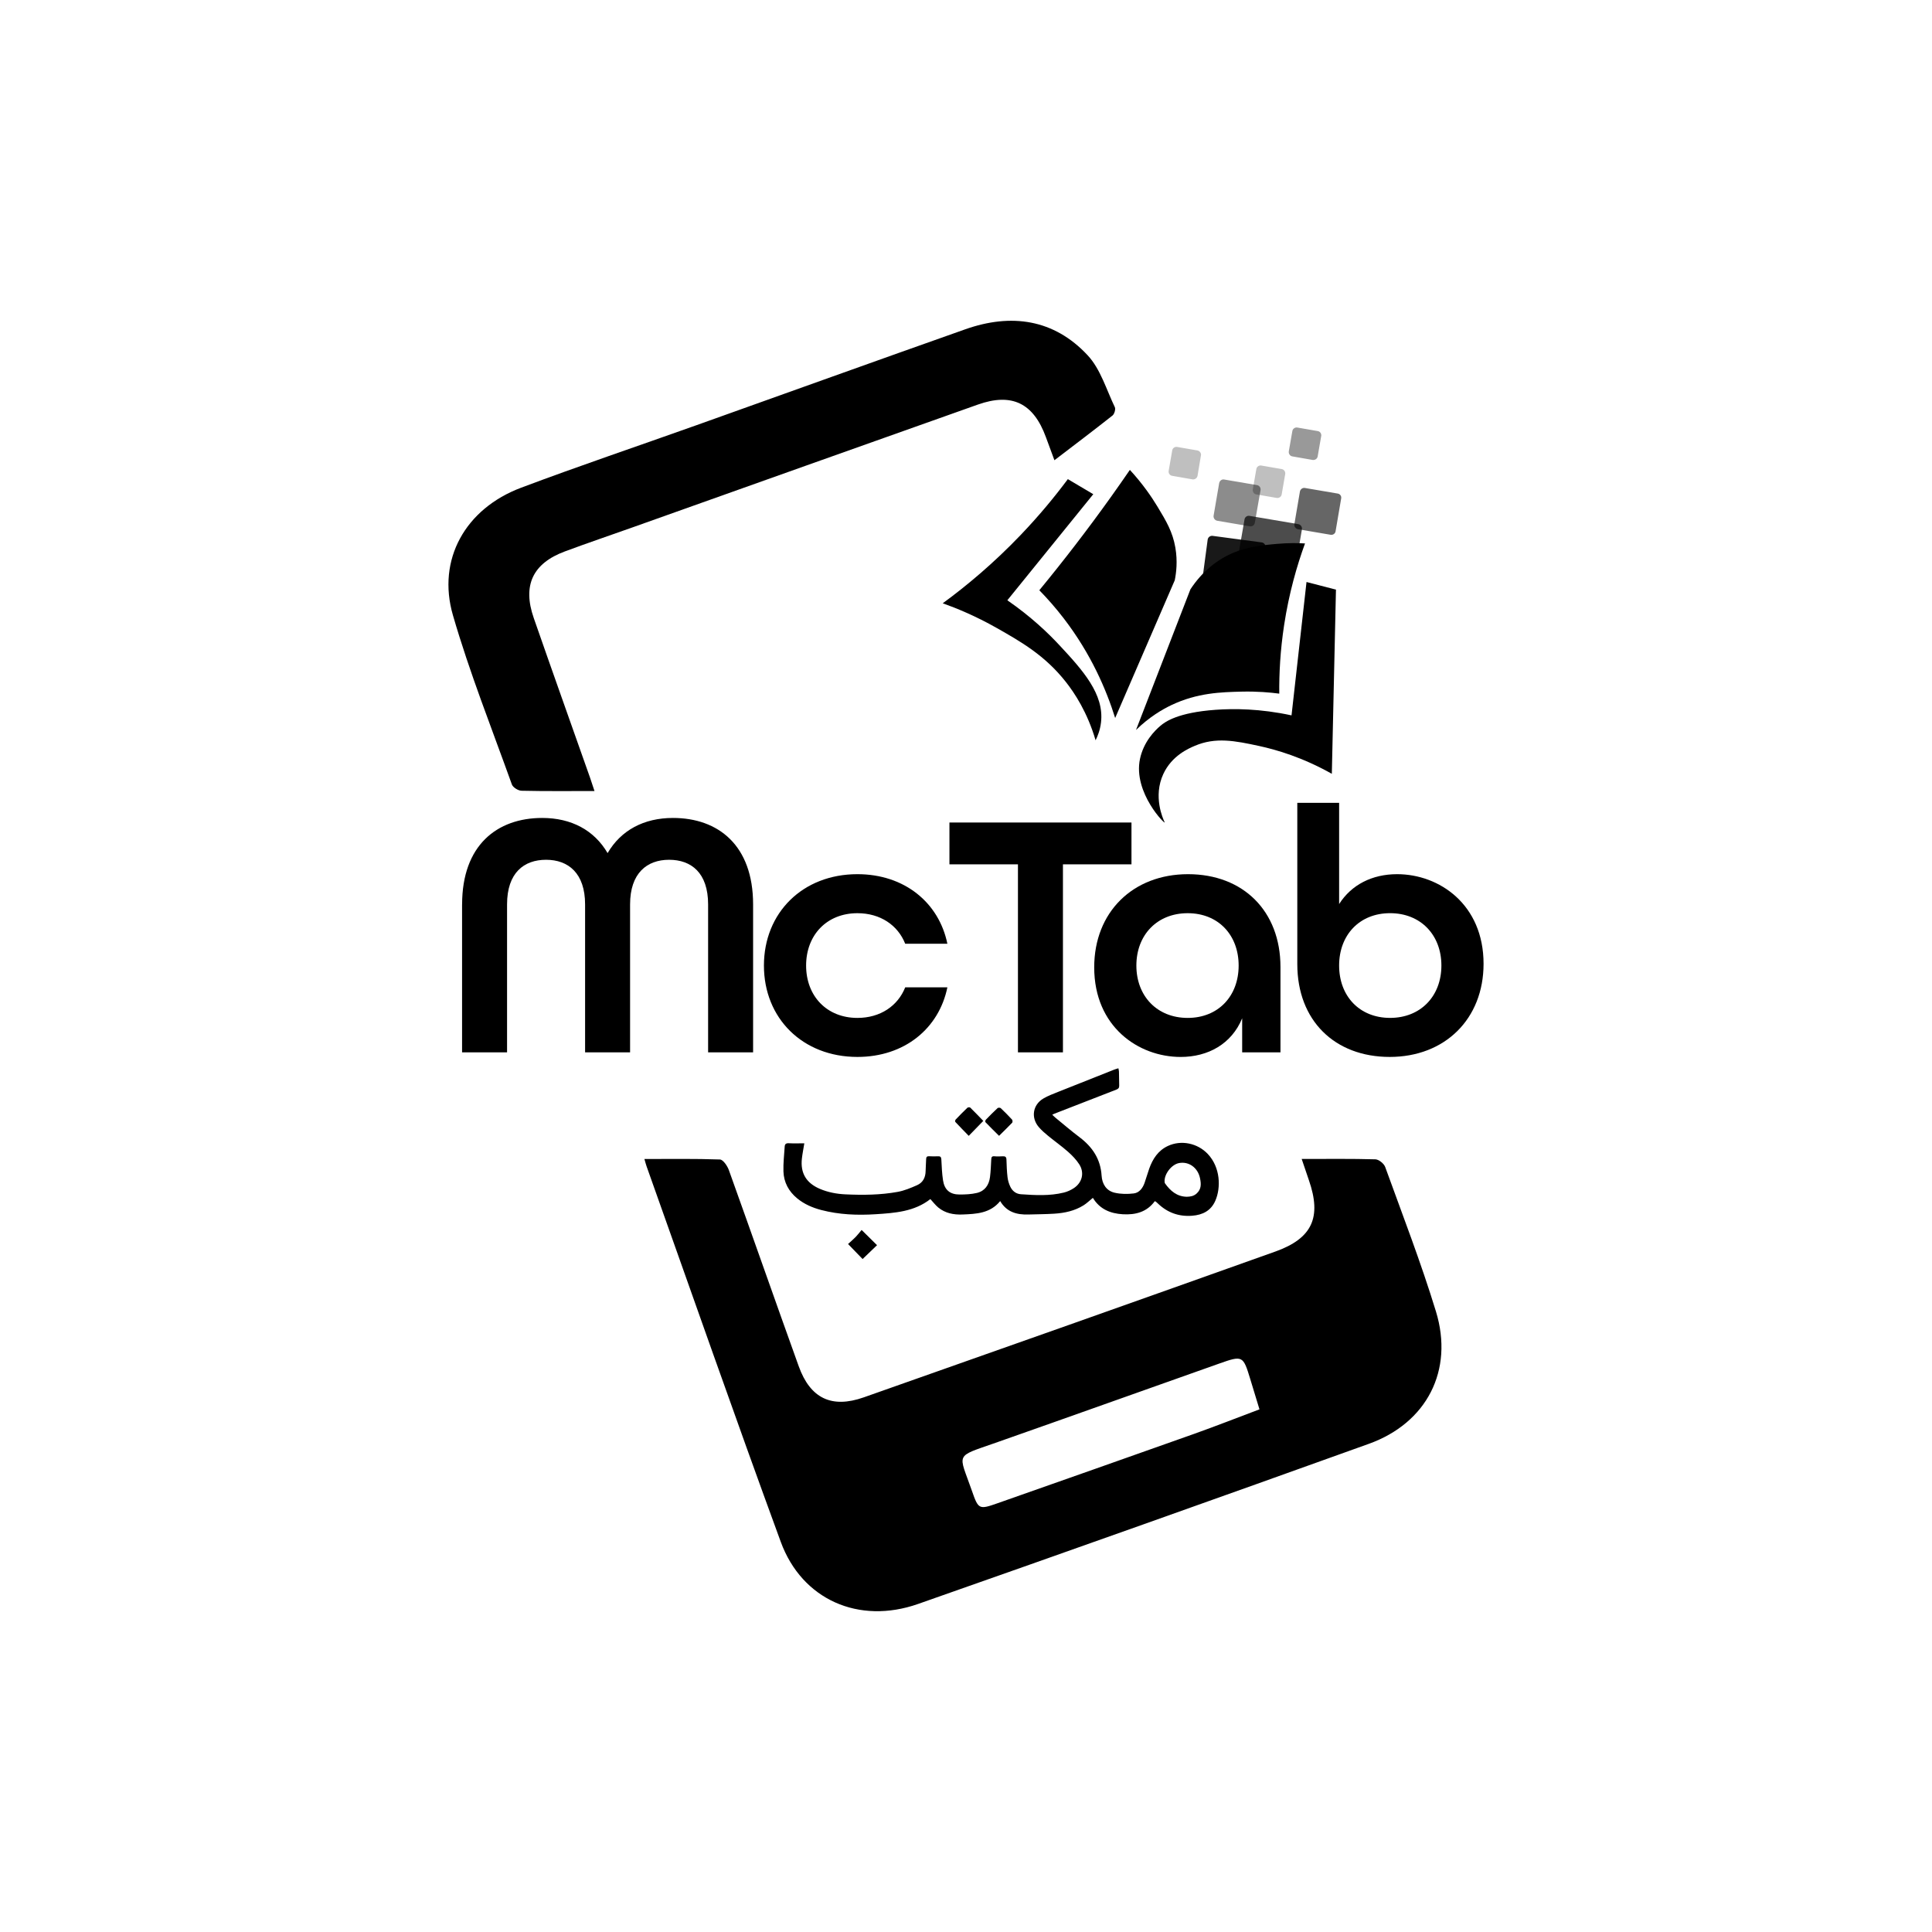 <?xml version="1.0" encoding="UTF-8"?>
<svg id="Layer_1" data-name="Layer 1" xmlns="http://www.w3.org/2000/svg" viewBox="0 0 1080 1080">
  <defs>
    <style>
      .cls-1 {
        opacity: .25;
      }

      .cls-2 {
        opacity: .45;
      }

      .cls-3 {
        opacity: .4;
      }

      .cls-4 {
        opacity: .6;
      }

      .cls-5 {
        opacity: .9;
      }

      .cls-6 {
        opacity: .7;
      }
    </style>
  </defs>
  <g>
    <g id="_2vbZbg.tif" data-name="2vbZbg.tif">
      <g>
        <path d="m727.66,647.87c14.73,0,27.97-.18,41.19.2,1.92.05,4.79,2.38,5.48,4.28,9.72,26.84,20.05,53.51,28.38,80.79,10.06,32.92-5.11,62.33-37.55,73.98-83.88,30.14-167.87,59.98-251.97,89.51-33.1,11.62-64.88-2.39-76.73-34.71-25.59-69.79-50.1-139.97-75.04-210-.35-.99-.6-2.02-1.19-4.03,14.42,0,28.33-.22,42.21.27,1.78.06,4.16,3.58,5.01,5.95,13.12,36.51,25.91,73.14,39.05,109.65,6.45,17.92,18.36,23.7,36.35,17.37,76.74-27.03,153.45-54.17,230.08-81.51,20.71-7.39,25.93-19.18,18.76-39.86-1.21-3.5-2.38-7.01-4.04-11.9Zm-23.61,139.96c-2.02-6.64-3.6-11.79-5.16-16.95-3.98-13.1-4.22-13.28-17.45-8.6-41.64,14.73-83.22,29.61-124.89,44.25-23.17,8.14-20.7,5.4-13.26,26.79,3.64,10.48,3.98,10.65,14.37,6.99,36.61-12.89,73.23-25.75,109.8-38.75,12.12-4.31,24.1-9.03,36.6-13.73Z"/>
        <path d="m332.34,442.19c-14.36,0-27.58.14-40.79-.16-1.88-.04-4.82-1.86-5.41-3.52-11.28-31.45-23.68-62.59-32.96-94.63-9.02-31.16,6.99-59.54,38.11-71.24,32.52-12.23,65.47-23.34,98.21-35.01,50.04-17.84,100-35.86,150.09-53.55,25.65-9.06,49.6-5.73,68.47,14.59,7.16,7.71,10.4,19.1,15.14,28.95.54,1.13-.25,3.83-1.32,4.67-10.54,8.33-21.26,16.43-32.45,24.98-1.77-4.79-3.27-8.81-4.74-12.84-6.96-19.09-19.02-25.02-38.09-18.26-64.27,22.78-128.49,45.68-192.73,68.54-12.7,4.52-25.47,8.84-38.1,13.54-17.97,6.68-23.76,18.95-17.41,37.2,10.36,29.78,20.97,59.48,31.46,89.22.71,2.02,1.36,4.06,2.51,7.53Z"/>
      </g>
    </g>
    <g>
      <path d="m258.32,505.57c0-33.01,19.45-48.33,44.79-48.33,16.31,0,29.08,6.88,36.54,19.65,7.47-12.77,20.24-19.65,36.54-19.65,25.34,0,44.8,15.32,44.8,48.33v82.7h-25.15v-82.7c0-17.68-9.43-24.95-21.81-24.95s-21.81,7.47-21.81,24.95v82.7h-25.15v-82.7c0-17.49-9.43-24.95-21.81-24.95s-21.81,7.27-21.81,24.95v82.7h-25.15v-82.7Z"/>
      <path d="m427.04,539.75c0-29.47,21.61-51.08,52.26-51.08,26.32,0,45.58,15.91,50.29,38.9h-23.57c-4.12-10.41-13.95-17.09-26.72-17.09-17.09,0-28.68,12.18-28.68,29.27s11.59,29.27,28.68,29.27c12.77,0,22.59-6.68,26.72-17.09h23.57c-4.71,22.99-23.97,38.9-50.29,38.9-30.64,0-52.26-21.61-52.26-51.08Z"/>
      <path d="m569.05,483.17h-38.31v-23.38h101.76v23.38h-38.31v105.1h-25.15v-105.1Z"/>
      <path d="m611.67,540.73c0-30.84,21.61-52.06,52.45-52.06s51.67,20.63,51.67,51.87v47.74h-21.41v-19.05c-5.9,14.34-19.06,21.61-34.38,21.61-23.58,0-48.33-16.89-48.33-50.09Zm80.74-.98c0-17.09-11.39-29.27-28.49-29.27s-28.68,12.18-28.68,29.27,11.59,29.27,28.68,29.27,28.49-12.18,28.49-29.27Z"/>
      <path d="m725.2,538.96v-90.17h23.38v56.58c6.88-10.81,18.47-16.7,32.41-16.7,23.58,0,48.33,16.9,48.33,50.1,0,30.84-21.61,52.06-52.45,52.06s-51.67-20.43-51.67-51.86Zm80.55.78c0-17.09-11.59-29.27-28.68-29.27s-28.49,12.18-28.49,29.27,11.39,29.27,28.49,29.27,28.68-12.18,28.68-29.27Z"/>
    </g>
    <g>
      <g>
        <path d="m635.04,408.04c10.14-26.2,20.27-52.4,30.41-78.6,6.97-10.63,15.05-15.87,19.43-18.25,10.02-5.45,19.77-6.33,28.83-7.15,6.57-.59,12.05-.47,15.8-.25-4.49,12.32-8.94,27.68-11.68,45.64-2.18,14.29-2.82,27.23-2.71,38.32-5.09-.67-12.39-1.34-21.16-1.12-11.2.28-24.64.61-39.17,7.54-4.99,2.38-12.23,6.55-19.74,13.88Z"/>
        <path d="m730.34,325.34c5.49,1.42,10.98,2.85,16.47,4.27-.77,34.32-1.54,68.63-2.31,102.95-16.33-9.19-30.83-13.42-40.64-15.55-13.59-2.94-24.33-5.06-36.02-.06-3.41,1.46-12.75,5.45-17.51,15.66-5.89,12.64-.23,25.05.7,27.01,1.05,2.21-17.79-16.4-13.77-35.39,2.01-9.49,8.13-15.74,11.5-18.57,2.53-2.12,9.52-7.36,30.82-8.88,9.99-.71,24.67-.71,42.39,3.12,2.79-24.86,5.59-49.71,8.38-74.57Z"/>
        <path d="m623.39,401.36c11.1-25.66,22.2-51.31,33.3-76.97.84-4.1,1.67-10.61.34-18.3-1.5-8.73-5.04-14.7-10.03-22.95-3.23-5.33-8.17-12.62-15.39-20.47-3.45,5.02-6.98,10.07-10.6,15.14-13.22,18.5-26.62,35.86-40.02,52.14,4.54,4.64,9.17,9.89,13.71,15.8,15.21,19.82,23.74,39.8,28.69,55.62Z"/>
        <path d="m596.93,267.84c-7.31,9.82-15.99,20.35-26.24,31.08-15.17,15.88-30.24,28.47-43.7,38.32,7.41,2.64,18.13,6.97,30.26,13.85,13.41,7.61,26.91,15.27,38.64,30.21,4.84,6.17,11.93,16.82,16.55,32.52,1.11-2.21,2.52-5.64,3.03-9.95,1.87-15.86-10.18-29.17-23.31-43.27-6.35-6.82-15.87-15.94-29.05-25.04,16.01-19.77,32.03-39.53,48.04-59.3-4.74-2.81-9.49-5.61-14.23-8.42Z"/>
      </g>
      <path class="cls-3" d="m738.57,243.7l-1.98,11.43c-.19,1.32-1.51,2.17-2.83,1.98l-11.33-1.98c-1.32-.19-2.17-1.51-1.98-2.83l1.98-11.33c.19-1.32,1.51-2.17,2.74-1.98l11.43,1.98c1.32.19,2.17,1.42,1.98,2.74Z"/>
      <path class="cls-4" d="m749.72,278.65l-3.12,18.32c-.19,1.32-1.42,2.17-2.74,1.98l-18.32-3.12c-1.32-.28-2.17-1.51-1.98-2.83l3.12-18.32c.28-1.23,1.51-2.17,2.83-1.89l18.32,3.12c1.23.19,2.17,1.42,1.89,2.74Z"/>
      <path class="cls-6" d="m727.8,295.84l-4.72,27.3c-.19,1.32-1.51,2.27-2.83,1.98l-27.3-4.72c-1.32-.19-2.17-1.42-1.98-2.74l4.72-27.3c.19-1.32,1.51-2.27,2.83-1.98l27.29,4.63c1.32.28,2.17,1.51,1.98,2.83Z"/>
      <path class="cls-2" d="m704.66,273.92l-3.21,18.32c-.19,1.32-1.42,2.17-2.74,1.98l-18.32-3.12c-1.32-.28-2.17-1.51-1.98-2.83l3.12-18.23c.28-1.32,1.51-2.27,2.83-1.98l18.32,3.12c1.32.19,2.17,1.51,1.98,2.74Z"/>
      <path class="cls-1" d="m671.32,254.66l-1.89,11.33c-.28,1.32-1.51,2.17-2.83,1.98l-11.33-1.98c-1.32-.19-2.17-1.42-1.98-2.74l1.98-11.43c.19-1.32,1.42-2.17,2.74-1.98l11.43,1.98c1.23.28,2.17,1.51,1.89,2.83Z"/>
      <path class="cls-5" d="m707.4,305.85l-3.68,27.58c-.19,1.32-1.32,2.17-2.64,2.08l-27.58-3.68c-1.32-.19-2.17-1.32-2.08-2.64l3.68-27.58c.19-1.23,1.32-2.17,2.64-2.08l27.58,3.68c1.32.19,2.17,1.32,2.08,2.64Z"/>
      <path class="cls-1" d="m718.45,264.95l-1.98,11.43c-.19,1.32-1.51,2.17-2.74,1.98l-11.43-1.98c-1.32-.19-2.17-1.51-1.98-2.74l1.98-11.43c.19-1.32,1.51-2.17,2.74-1.98l11.43,1.98c1.32.19,2.17,1.51,1.98,2.74Z"/>
    </g>
  </g>
  <g id="oAjPSf.tif">
    <g>
      <path d="m645.53,671.48c-4.49,6.12-10.8,7.7-17.86,7.3-7.02-.4-12.96-2.88-16.74-9.17-1.83,1.48-3.41,3.05-5.26,4.2-4.95,3.08-10.52,4.28-16.25,4.64-4.84.31-9.71.31-14.56.46-6.49.2-12.15-1.35-15.75-7.5-5.56,6.86-13.34,7.2-21.12,7.5-4.94.19-9.6-.7-13.49-3.91-1.63-1.35-2.93-3.1-4.42-4.71-8.93,7.03-19.83,7.78-30.64,8.47-10.2.65-20.4.25-30.37-2.36-4.91-1.29-9.52-3.27-13.47-6.53-4.72-3.9-7.46-8.96-7.65-15.04-.15-4.62.41-9.27.7-13.9.08-1.31.68-1.92,2.19-1.85,2.85.15,5.72.04,8.78.04-.49,3.04-1.05,5.77-1.36,8.53-.92,8.17,2.5,13.76,10.17,16.98,4.54,1.91,9.33,2.8,14.17,3.02,9.78.45,19.59.37,29.24-1.39,3.71-.68,7.31-2.2,10.79-3.73,3.31-1.45,4.76-4.35,4.8-7.97.02-2.21.25-4.41.29-6.62.02-1.25.52-1.67,1.76-1.59,1.61.1,3.24.1,4.86.02,1.27-.06,1.79.34,1.87,1.69.22,3.93.35,7.89.95,11.77.82,5.31,3.86,7.9,9.2,7.91,3.26,0,6.62-.13,9.77-.89,4.42-1.07,6.72-4.44,7.28-8.83.41-3.25.54-6.54.7-9.82.06-1.29.29-1.99,1.84-1.83,1.54.16,3.12.07,4.68,0,1.35-.07,1.94.42,1.98,1.82.11,3.28.22,6.57.6,9.83.21,1.8.75,3.63,1.52,5.28,1.15,2.46,3.21,4.1,6,4.29,8.02.55,16.07,1.01,23.98-.94,1.99-.49,3.99-1.41,5.69-2.56,4.59-3.1,5.9-8.56,2.92-13.21-1.68-2.62-3.94-4.96-6.29-7.04-3.54-3.13-7.43-5.86-11.08-8.86-1.85-1.51-3.68-3.1-5.23-4.9-4.53-5.24-3.44-12.48,2.52-16,2.66-1.57,5.62-2.65,8.5-3.81,10.33-4.14,20.69-8.22,31.04-12.32.71-.28,1.45-.47,2.4-.78.14.72.32,1.28.33,1.83.06,2.63.05,5.26.13,7.89.03,1.19-.44,1.77-1.59,2.21-11.56,4.45-23.1,8.96-34.64,13.46-.33.13-.64.3-1.2.56.65.62,1.16,1.17,1.73,1.64,4.5,3.67,8.91,7.47,13.54,10.96,7.21,5.45,11.75,12.23,12.32,21.48.29,4.64,2.61,8.47,7.35,9.55,3.42.78,7.16.81,10.65.38,3.08-.38,4.97-2.96,6.01-5.87.94-2.64,1.67-5.36,2.61-7.99,1.95-5.45,4.96-10.11,10.43-12.67,7.49-3.5,16.59-1.56,22.29,4.46,7.11,7.51,7.41,18.85,4.25,26.12-2.45,5.64-7.11,7.97-12.96,8.42-7.49.59-13.93-1.75-19.31-6.98-.3-.29-.61-.58-.93-.84-.13-.11-.32-.15-.66-.31Zm17.87-2.48c2.03-.05,3.85-.33,5.49-1.79,2.76-2.46,2.58-5.43,1.93-8.56-1.21-5.88-6.17-9.49-11.68-8.5-4.24.76-8.46,6.22-8.12,10.55.02.29.08.62.24.84,3,4.18,6.63,7.35,12.14,7.46Z"/>
      <path d="m558.46,634.92c-2.63-2.62-5.14-5.07-7.57-7.6-.21-.21-.1-1.07.16-1.34,2.15-2.24,4.34-4.45,6.62-6.56.32-.3,1.43-.26,1.76.05,2.17,2.05,4.27,4.18,6.3,6.38.32.34.38,1.43.1,1.73-2.3,2.42-4.71,4.74-7.36,7.36Z"/>
      <path d="m549.66,626.59c-2.73,2.81-5.31,5.45-8.13,8.36-2.54-2.62-5.05-5.16-7.48-7.77-.21-.22-.11-1.05.14-1.31,2.14-2.25,4.32-4.47,6.58-6.62.31-.3,1.35-.36,1.62-.09,2.51,2.45,4.92,5,7.28,7.43Z"/>
      <path d="m474.06,695.41c1.4-1.28,2.91-2.55,4.28-3.96,1.2-1.24,2.24-2.63,3.31-3.9,3.19,3.15,5.88,5.8,8.62,8.51-2.65,2.54-5.31,5.1-8.07,7.75-2.5-2.58-5.14-5.31-8.13-8.4Z"/>
    </g>
  </g>
</svg>